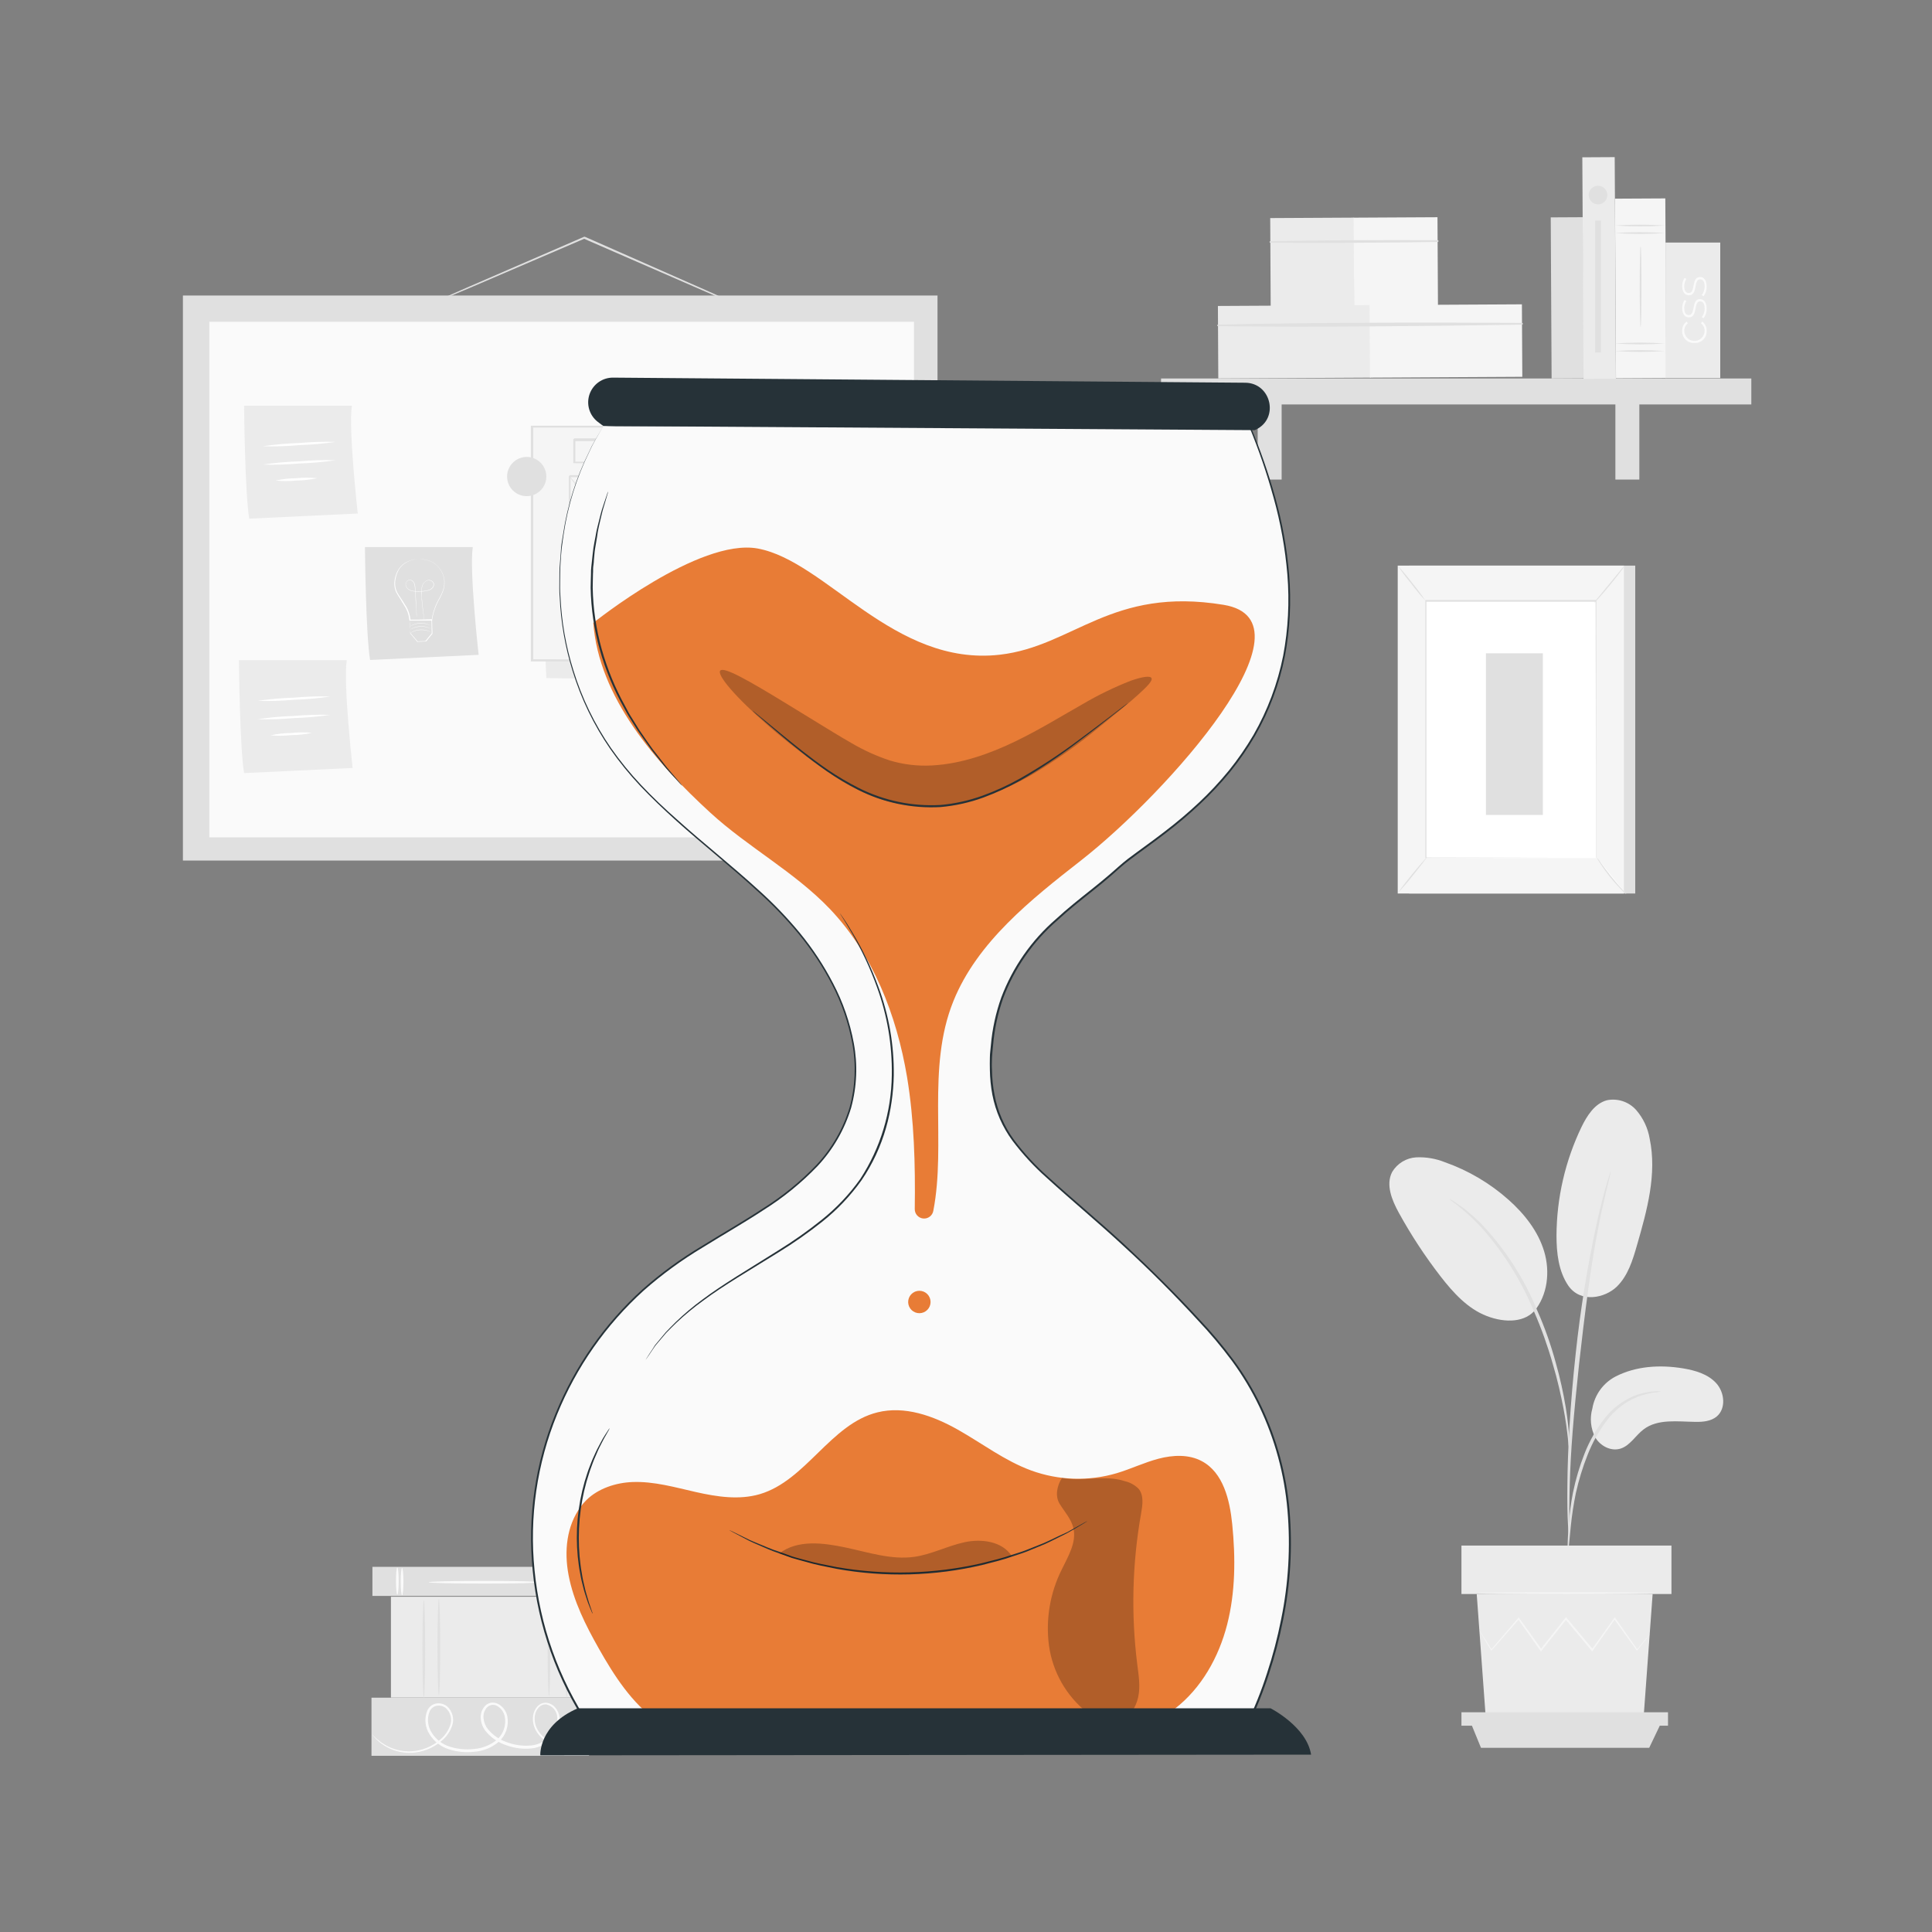 <svg width="240" height="240" viewBox="0 0 240 240" fill="none" xmlns="http://www.w3.org/2000/svg">
<rect x="0" y="0" width="240" height="240" fill="#808080" stroke="none"/>
<path d="M46.263 194.64V198.25H73.286V194.64H46.263Z" fill="#E0E0E0"/>
<path d="M49.949 194.784C50.04 194.784 50.117 195.543 50.117 196.479C50.117 197.415 50.04 198.168 49.949 198.168C49.858 198.168 49.776 197.41 49.776 196.479C49.776 195.547 49.853 194.784 49.949 194.784Z" fill="#FAFAFA"/>
<path d="M49.358 194.712C49.454 194.712 49.526 195.47 49.526 196.402C49.526 197.333 49.454 198.096 49.358 198.096C49.262 198.096 49.19 197.338 49.19 196.402C49.19 195.466 49.262 194.712 49.358 194.712Z" fill="#FAFAFA"/>
<path d="M71.198 194.784C71.294 194.784 71.371 195.543 71.371 196.479C71.371 197.415 71.294 198.168 71.198 198.168C71.102 198.168 71.03 197.41 71.03 196.479C71.03 195.547 71.107 194.784 71.198 194.784Z" fill="#FAFAFA"/>
<path d="M70.613 194.712C70.704 194.712 70.781 195.47 70.781 196.402C70.781 197.333 70.704 198.096 70.613 198.096C70.522 198.096 70.44 197.338 70.44 196.402C70.44 195.466 70.517 194.712 70.613 194.712Z" fill="#FAFAFA"/>
<path d="M67.08 196.55C67.08 196.646 63.984 196.718 60.168 196.718C56.352 196.718 53.256 196.646 53.256 196.55C53.256 196.454 56.352 196.382 60.168 196.382C63.984 196.382 67.08 196.454 67.08 196.55Z" fill="#FAFAFA"/>
<path d="M46.147 210.893V218.112H73.171V210.893H46.147Z" fill="#E0E0E0"/>
<path d="M73.517 216.082C73.517 216.082 73.474 216.115 73.373 216.163C73.272 216.211 73.123 216.283 72.921 216.37C72.334 216.619 71.718 216.794 71.088 216.893C70.078 217.076 69.036 216.928 68.117 216.471C67.548 216.168 67.064 215.729 66.706 215.194C66.295 214.584 66.124 213.844 66.225 213.115C66.284 212.72 66.451 212.348 66.706 212.04C66.842 211.872 67.016 211.737 67.213 211.647C67.411 211.557 67.626 211.514 67.843 211.522C68.066 211.54 68.283 211.604 68.481 211.71C68.678 211.815 68.851 211.96 68.99 212.136C69.286 212.485 69.468 212.915 69.513 213.37C69.55 213.838 69.486 214.309 69.326 214.75C69.165 215.191 68.912 215.593 68.582 215.928C67.898 216.651 66.976 217.103 65.986 217.2C64.965 217.298 63.936 217.17 62.971 216.826C61.94 216.503 61.024 215.888 60.336 215.055C59.981 214.607 59.767 214.064 59.721 213.495C59.693 213.198 59.73 212.9 59.829 212.619C59.928 212.339 60.089 212.084 60.297 211.872C60.526 211.652 60.826 211.521 61.142 211.503C61.455 211.494 61.763 211.581 62.026 211.752C62.532 212.084 62.889 212.601 63.019 213.192C63.132 213.769 63.093 214.366 62.907 214.924C62.72 215.482 62.391 215.982 61.953 216.375C61.096 217.099 60.03 217.532 58.91 217.613C57.849 217.735 56.774 217.629 55.757 217.301C54.758 216.987 53.907 216.324 53.357 215.434C53.083 215.011 52.914 214.53 52.862 214.029C52.81 213.529 52.878 213.023 53.059 212.554C53.149 212.318 53.297 212.11 53.489 211.947C53.681 211.784 53.911 211.672 54.158 211.623C54.396 211.58 54.639 211.587 54.874 211.643C55.109 211.699 55.329 211.803 55.522 211.949C55.858 212.245 56.099 212.634 56.214 213.068C56.329 213.501 56.311 213.959 56.165 214.383C55.902 215.139 55.429 215.805 54.801 216.303C53.762 217.183 52.457 217.69 51.096 217.743C50.267 217.772 49.442 217.627 48.673 217.317C47.904 217.007 47.208 216.539 46.632 215.943C46.517 215.824 46.407 215.699 46.306 215.568C46.269 215.525 46.237 215.478 46.209 215.429C46.78 216.059 47.462 216.578 48.221 216.96C49.115 217.399 50.106 217.604 51.101 217.555C52.414 217.481 53.666 216.975 54.662 216.115C55.247 215.642 55.686 215.013 55.929 214.301C56.057 213.93 56.071 213.53 55.971 213.15C55.871 212.771 55.661 212.43 55.368 212.17C55.207 212.05 55.023 211.964 54.827 211.918C54.631 211.871 54.428 211.866 54.23 211.901C54.03 211.942 53.843 212.035 53.688 212.169C53.534 212.304 53.416 212.476 53.347 212.669C53.189 213.093 53.133 213.548 53.184 213.997C53.235 214.447 53.391 214.878 53.64 215.256C54.155 216.079 54.949 216.689 55.877 216.975C56.85 217.283 57.877 217.381 58.891 217.263C59.939 217.184 60.936 216.78 61.742 216.106C62.138 215.75 62.434 215.297 62.602 214.792C62.77 214.288 62.805 213.748 62.702 213.226C62.594 212.718 62.293 212.272 61.862 211.983C61.668 211.839 61.43 211.768 61.188 211.782C60.947 211.796 60.718 211.894 60.542 212.059C60.368 212.236 60.234 212.449 60.151 212.683C60.068 212.917 60.038 213.166 60.062 213.413C60.103 213.917 60.291 214.398 60.605 214.795C61.252 215.576 62.11 216.155 63.077 216.461C63.998 216.793 64.981 216.919 65.957 216.831C66.87 216.742 67.721 216.33 68.357 215.669C68.66 215.366 68.894 215.001 69.044 214.599C69.194 214.198 69.256 213.769 69.225 213.341C69.209 212.952 69.062 212.581 68.807 212.287C68.553 211.993 68.206 211.795 67.824 211.723C67.646 211.718 67.469 211.753 67.307 211.826C67.145 211.899 67.001 212.009 66.888 212.146C66.654 212.419 66.499 212.751 66.442 213.106C66.343 213.778 66.499 214.462 66.878 215.026C67.211 215.538 67.664 215.962 68.198 216.259C69.085 216.714 70.094 216.874 71.078 216.715C71.701 216.63 72.313 216.477 72.902 216.259C73.305 216.159 73.512 216.067 73.517 216.082Z" fill="#FAFAFA"/>
<path d="M48.562 198.35V210.878H73.171V198.35H48.562Z" fill="#EBEBEB"/>
<path d="M52.651 198.782C52.742 198.782 52.819 201.494 52.819 204.845C52.819 208.195 52.742 210.907 52.651 210.907C52.56 210.907 52.478 208.195 52.478 204.845C52.478 201.494 52.555 198.782 52.651 198.782Z" fill="#E0E0E0"/>
<path d="M54.518 198.624C54.609 198.624 54.686 201.307 54.686 204.61C54.686 207.912 54.609 210.595 54.518 210.595C54.427 210.595 54.346 207.917 54.346 204.61C54.346 201.302 54.422 198.624 54.518 198.624Z" fill="#E0E0E0"/>
<path d="M70.392 198.24C70.483 198.24 70.56 201.063 70.56 204.547C70.56 208.032 70.483 210.85 70.392 210.85C70.301 210.85 70.219 208.027 70.219 204.547C70.219 201.067 70.296 198.24 70.392 198.24Z" fill="#E0E0E0"/>
<path d="M68.198 198.394C68.29 198.394 68.366 201.139 68.366 204.533C68.366 207.926 68.29 210.672 68.198 210.672C68.107 210.672 68.026 207.926 68.026 204.533C68.026 201.139 68.102 198.394 68.198 198.394Z" fill="#E0E0E0"/>
<path d="M200.673 171.005C203.227 169.685 206.227 169.517 209.064 169.982C210.585 170.237 212.169 170.688 213.206 171.835C214.243 172.982 214.435 174.989 213.249 175.968C212.539 176.554 211.555 176.645 210.633 176.63C208.416 176.606 205.958 176.218 204.187 177.552C203.174 178.31 202.502 179.578 201.307 179.952C200.112 180.326 198.792 179.621 198.168 178.555C197.591 177.444 197.464 176.153 197.813 174.95C197.954 174.117 198.286 173.328 198.782 172.643C199.278 171.959 199.925 171.398 200.673 171.005Z" fill="#EBEBEB"/>
<path d="M194.827 159.72C196.387 161.947 199.421 161.208 200.827 159.849C202.234 158.491 202.829 156.518 203.366 154.637C204.605 150.345 205.848 145.838 204.931 141.465C204.711 140.139 204.128 138.9 203.246 137.885C202.8 137.384 202.231 137.009 201.595 136.797C200.96 136.585 200.279 136.543 199.622 136.675C198.096 137.083 197.146 138.595 196.459 140.001C194.437 144.208 193.376 148.812 193.354 153.48C193.354 155.649 193.603 157.925 194.827 159.72Z" fill="#EBEBEB"/>
<path d="M190.56 162.917C192.254 160.906 192.576 157.973 191.822 155.458C191.069 152.942 189.365 150.792 187.402 149.045C185.092 146.988 182.403 145.402 179.486 144.374C178.358 143.92 177.145 143.714 175.93 143.77C175.322 143.805 174.732 143.988 174.212 144.304C173.692 144.619 173.256 145.057 172.944 145.579C172.109 147.168 172.91 149.093 173.774 150.667C175.297 153.435 177.034 156.08 178.968 158.578C180.528 160.589 182.328 162.571 184.685 163.478C187.042 164.386 189.528 164.275 190.786 162.629" fill="#EBEBEB"/>
<path d="M194.722 193.33C194.804 192.998 194.852 192.659 194.866 192.317C194.938 191.583 195.024 190.656 195.134 189.557C195.272 188.195 195.479 186.842 195.754 185.501C196.115 183.864 196.608 182.259 197.227 180.701C197.835 179.154 198.658 177.699 199.67 176.381C200.496 175.306 201.55 174.429 202.757 173.813C203.577 173.41 204.455 173.136 205.358 173.002C205.699 172.991 206.037 172.943 206.366 172.858C206.025 172.82 205.681 172.82 205.339 172.858C204.4 172.929 203.482 173.168 202.627 173.563C201.358 174.164 200.244 175.049 199.373 176.151C198.314 177.489 197.46 178.977 196.838 180.567C196.218 182.143 195.737 183.769 195.398 185.429C195.137 186.785 194.956 188.155 194.856 189.533C194.77 190.704 194.736 191.655 194.722 192.312C194.686 192.65 194.686 192.991 194.722 193.33Z" fill="#E0E0E0"/>
<path d="M194.914 191.203C194.942 191.045 194.952 190.884 194.942 190.723C194.942 190.373 194.942 189.927 194.942 189.379C194.942 188.218 194.942 186.528 195 184.445C195.106 180.279 195.48 175.805 196.157 169.469C196.814 163.527 197.693 156.605 198.624 152.107C198.821 151.085 199.022 150.163 199.214 149.357C199.406 148.551 199.546 147.855 199.694 147.293C199.843 146.731 199.925 146.333 200.006 145.987C200.05 145.83 200.079 145.67 200.093 145.507C200.02 145.647 199.965 145.795 199.93 145.949C199.824 146.285 199.694 146.712 199.536 147.235C199.378 147.759 199.186 148.483 198.984 149.29C198.782 150.096 198.552 151.013 198.336 152.035C197.183 157.355 196.316 162.732 195.739 168.144C195.048 174.48 194.736 180.25 194.707 184.426C194.683 186.514 194.707 188.203 194.779 189.37C194.813 189.917 194.842 190.363 194.861 190.714C194.858 190.878 194.876 191.043 194.914 191.203Z" fill="#E0E0E0"/>
<path d="M194.942 180.077C194.979 179.61 194.979 179.142 194.942 178.675C194.889 177.773 194.765 176.467 194.51 174.874C194.204 173.006 193.792 171.156 193.277 169.335C192.671 167.093 191.896 164.901 190.958 162.778C189.352 158.863 187.048 155.274 184.157 152.184C183.653 151.656 183.117 151.16 182.553 150.696C182.309 150.49 182.073 150.283 181.872 150.12L181.253 149.693C180.879 149.408 180.483 149.154 180.067 148.935C180 149.026 181.742 150.048 183.941 152.391C186.737 155.507 188.98 159.079 190.574 162.951C191.491 165.06 192.266 167.228 192.893 169.44C193.502 171.475 193.905 173.347 194.213 174.922C194.52 176.496 194.669 177.802 194.769 178.69C194.79 179.156 194.847 179.62 194.942 180.077Z" fill="#E0E0E0"/>
<path d="M183.442 198.015L184.56 213.288H204.178L205.296 198.015H183.442Z" fill="#EBEBEB"/>
<path d="M207.634 191.995H181.546V198.014H207.634V191.995Z" fill="#EBEBEB"/>
<path d="M181.546 212.703V214.373H182.774H207.206V212.703H181.546Z" fill="#E0E0E0"/>
<path d="M183.974 217.123L182.774 214.19H206.27L204.869 217.123H183.974Z" fill="#E0E0E0"/>
<path d="M204.931 203.006C204.907 203.057 204.876 203.103 204.84 203.146C204.758 203.251 204.662 203.376 204.547 203.534L203.4 204.998L203.352 205.066L203.304 204.994C202.584 204 201.624 202.675 200.496 201.11H200.64L197.875 205.027L197.789 205.147L197.693 205.032L194.429 201.12H194.616L194.438 201.346L191.52 205.032L191.419 205.157L191.333 205.027C190.334 203.621 189.413 202.301 188.563 201.115H188.726L185.318 204.998L185.261 205.066L185.213 204.989L184.147 203.198C184.032 203.002 183.946 202.843 183.874 202.718C183.838 202.666 183.809 202.61 183.787 202.55C183.831 202.595 183.87 202.645 183.902 202.699L184.205 203.179L185.323 204.941H185.218L188.578 201.01L188.659 200.914L188.736 201.019L191.529 204.917H191.338L194.266 201.235L194.443 201.005L194.539 200.89L194.635 201.005L197.904 204.912H197.722L200.515 201.014L200.597 200.899L200.674 201.014L203.424 204.941H203.323C203.827 204.336 204.221 203.861 204.514 203.501L204.83 203.131C204.888 203.04 204.926 203.002 204.931 203.006Z" fill="#F5F5F5"/>
<path d="M205.57 197.913C205.57 197.981 200.65 198.033 194.587 198.033C188.525 198.033 183.605 197.981 183.605 197.913C183.605 197.846 188.52 197.793 194.587 197.793C200.654 197.793 205.57 197.846 205.57 197.913Z" fill="#F5F5F5"/>
<path d="M93.701 38.803C93.701 38.803 93.657 38.803 93.585 38.77L93.269 38.645L92.059 38.141L87.619 36.221L73.027 29.866L72.518 29.64H72.624L58.325 35.779L54.005 37.594L52.824 38.074C52.689 38.136 52.55 38.185 52.406 38.222C52.534 38.147 52.667 38.081 52.805 38.026L53.966 37.498L58.286 35.602L72.552 29.415H72.605H72.657L73.166 29.635L87.73 36.067L92.131 38.04L93.321 38.592L93.629 38.741C93.655 38.759 93.679 38.78 93.701 38.803Z" fill="#E0E0E0"/>
<path d="M116.462 36.71H22.723V106.901H116.462V36.71Z" fill="#E0E0E0"/>
<path d="M113.539 39.974H26.002V104.016H113.539V39.974Z" fill="#FAFAFA"/>
<path d="M45.336 67.954C45.336 67.954 45.427 78.701 45.974 81.984L59.458 81.346C59.458 81.346 58.277 70.786 58.733 67.954H45.336Z" fill="#E0E0E0"/>
<path d="M51.979 69.471H52.176C52.364 69.464 52.552 69.473 52.737 69.499C53.033 69.543 53.321 69.629 53.592 69.754C53.951 69.932 54.268 70.183 54.523 70.493C54.836 70.869 55.058 71.313 55.171 71.789C55.277 72.347 55.228 72.922 55.032 73.454C54.931 73.744 54.805 74.024 54.653 74.29C54.492 74.561 54.347 74.841 54.221 75.13C53.952 75.742 53.768 76.388 53.673 77.05V77.093H53.63H52.301H50.904H50.851V77.045C50.791 76.386 50.569 75.753 50.203 75.202C50.04 74.923 49.862 74.669 49.723 74.405C49.549 74.156 49.389 73.898 49.243 73.632C48.997 73.122 48.923 72.546 49.032 71.99C49.11 71.511 49.289 71.053 49.555 70.647C49.783 70.32 50.081 70.049 50.429 69.855C50.858 69.627 51.328 69.488 51.811 69.447H52.003C52.003 69.447 52.003 69.447 51.955 69.447H51.811C51.628 69.468 51.447 69.503 51.269 69.552C50.985 69.626 50.712 69.738 50.458 69.883C50.118 70.075 49.827 70.343 49.608 70.666C49.36 71.069 49.197 71.518 49.128 71.986C49.023 72.524 49.097 73.082 49.339 73.575C49.486 73.837 49.646 74.092 49.819 74.338C49.987 74.592 50.165 74.856 50.328 75.135C50.707 75.698 50.936 76.349 50.995 77.026L50.942 76.973H52.339H53.673L53.621 77.021C53.717 76.351 53.904 75.697 54.178 75.077C54.309 74.786 54.457 74.502 54.619 74.227C54.768 73.967 54.894 73.694 54.993 73.411C55.188 72.895 55.239 72.337 55.142 71.794C55.033 71.329 54.821 70.894 54.523 70.522C54.276 70.216 53.966 69.966 53.616 69.787C53.35 69.659 53.067 69.57 52.776 69.523C52.593 69.495 52.409 69.479 52.224 69.475H52.075C51.998 69.475 51.979 69.475 51.979 69.471Z" fill="white"/>
<path d="M52.67 76.963C52.669 76.949 52.669 76.934 52.67 76.92V76.795C52.67 76.685 52.627 76.522 52.598 76.315C52.536 75.893 52.445 75.288 52.387 74.534C52.387 74.347 52.358 74.15 52.353 73.944C52.341 73.728 52.341 73.512 52.353 73.296C52.359 73.064 52.409 72.836 52.502 72.624C52.606 72.395 52.791 72.212 53.021 72.111C53.143 72.059 53.278 72.045 53.409 72.07C53.539 72.094 53.66 72.157 53.755 72.25C53.806 72.297 53.846 72.354 53.872 72.418C53.899 72.481 53.911 72.55 53.909 72.619C53.906 72.758 53.859 72.893 53.774 73.003C53.688 73.115 53.576 73.206 53.448 73.267C53.321 73.327 53.187 73.371 53.05 73.397C52.487 73.512 51.91 73.531 51.341 73.454C51.2 73.435 51.063 73.397 50.933 73.339C50.806 73.282 50.692 73.201 50.597 73.099C50.499 72.998 50.431 72.872 50.4 72.734C50.37 72.6 50.387 72.459 50.448 72.336C50.503 72.212 50.605 72.114 50.731 72.062C50.791 72.037 50.855 72.023 50.921 72.023C50.986 72.023 51.05 72.037 51.11 72.062C51.226 72.115 51.326 72.198 51.398 72.302C51.466 72.405 51.515 72.519 51.542 72.638C51.583 72.867 51.605 73.098 51.609 73.33L51.677 74.563C51.71 75.317 51.744 75.927 51.763 76.354C51.763 76.56 51.763 76.723 51.763 76.834V77.002C51.764 76.987 51.764 76.973 51.763 76.959C51.763 76.93 51.763 76.886 51.763 76.834C51.763 76.781 51.763 76.555 51.734 76.354C51.734 75.927 51.672 75.317 51.629 74.563C51.629 74.189 51.586 73.776 51.562 73.33C51.558 73.101 51.534 72.873 51.489 72.648C51.466 72.533 51.42 72.424 51.355 72.326C51.284 72.229 51.19 72.15 51.081 72.096C51.026 72.072 50.967 72.06 50.906 72.06C50.846 72.06 50.786 72.072 50.731 72.096C50.614 72.145 50.52 72.236 50.467 72.35C50.412 72.467 50.397 72.599 50.424 72.725C50.456 72.853 50.521 72.97 50.611 73.066C50.806 73.258 51.059 73.379 51.331 73.411C51.613 73.448 51.897 73.461 52.181 73.45C52.465 73.442 52.747 73.41 53.026 73.354C53.16 73.328 53.291 73.284 53.414 73.224C53.536 73.166 53.643 73.08 53.726 72.975C53.806 72.871 53.851 72.745 53.856 72.615C53.856 72.551 53.843 72.488 53.818 72.43C53.793 72.371 53.757 72.318 53.712 72.274C53.621 72.188 53.508 72.129 53.386 72.105C53.263 72.082 53.137 72.093 53.021 72.139C52.807 72.236 52.637 72.406 52.541 72.619C52.449 72.829 52.399 73.053 52.392 73.282C52.392 73.502 52.392 73.714 52.392 73.92C52.392 74.126 52.392 74.323 52.425 74.515C52.483 75.269 52.569 75.874 52.622 76.291C52.651 76.502 52.675 76.661 52.69 76.771V76.896C52.686 76.919 52.679 76.942 52.67 76.963Z" fill="white"/>
<path d="M50.88 77.035C50.902 77.183 50.915 77.332 50.918 77.482C50.918 77.802 50.938 78.191 50.976 78.648V78.619L51.888 79.68H51.84L52.891 79.623H52.848L53.366 78.989L53.63 78.667V78.71C53.63 78.091 53.602 77.51 53.592 76.983L53.65 77.035H51.686H50.88C50.942 77.026 51.005 77.026 51.067 77.035L51.619 77.007L53.616 76.93H53.673V76.987C53.673 77.52 53.707 78.101 53.726 78.715V78.72C53.64 78.826 53.553 78.936 53.462 79.042L52.939 79.68H52.91L51.859 79.733H51.84L50.947 78.672C50.947 78.192 50.947 77.808 50.947 77.472C50.916 77.328 50.894 77.182 50.88 77.035Z" fill="white"/>
<path d="M53.606 78.552C53.606 78.552 53.568 78.552 53.505 78.509C53.416 78.469 53.325 78.434 53.232 78.403C52.924 78.296 52.598 78.247 52.272 78.259C51.942 78.266 51.617 78.335 51.312 78.461L51.048 78.586L50.952 78.634C50.977 78.608 51.006 78.587 51.038 78.571C51.123 78.519 51.212 78.473 51.302 78.432C51.605 78.298 51.931 78.224 52.262 78.216C52.59 78.204 52.916 78.258 53.222 78.374C53.315 78.407 53.405 78.448 53.491 78.494L53.606 78.552Z" fill="white"/>
<path d="M53.602 78.134L53.505 78.091L53.232 77.981C52.923 77.876 52.598 77.827 52.272 77.837C51.943 77.849 51.618 77.917 51.312 78.038C51.197 78.086 51.11 78.13 51.048 78.163L50.952 78.211L51.038 78.149C51.123 78.097 51.211 78.052 51.302 78.014C51.605 77.878 51.931 77.803 52.262 77.794C52.589 77.786 52.915 77.84 53.222 77.952C53.337 78 53.429 78.043 53.491 78.077C53.553 78.11 53.606 78.13 53.602 78.134Z" fill="white"/>
<path d="M53.578 77.731L53.482 77.693C53.414 77.664 53.323 77.621 53.208 77.583C52.899 77.478 52.574 77.429 52.248 77.439C51.918 77.445 51.593 77.513 51.288 77.64C51.173 77.688 51.086 77.731 51.024 77.765L50.928 77.813L51.014 77.751C51.099 77.698 51.187 77.651 51.278 77.611C51.582 77.479 51.908 77.406 52.238 77.395C52.565 77.388 52.891 77.442 53.198 77.554C53.291 77.589 53.381 77.631 53.467 77.679C53.507 77.689 53.545 77.707 53.578 77.731Z" fill="white"/>
<path d="M30.322 50.4C30.322 50.4 30.413 61.152 30.96 64.43L44.443 63.792C44.443 63.792 43.258 53.232 43.714 50.4H30.322Z" fill="#EBEBEB"/>
<path d="M41.683 54.893C40.187 55.114 38.678 55.249 37.166 55.296C35.659 55.435 34.144 55.481 32.63 55.435C34.127 55.217 35.635 55.082 37.147 55.032C38.655 54.899 40.17 54.852 41.683 54.893Z" fill="white"/>
<path d="M41.683 57.168C40.187 57.393 38.679 57.53 37.166 57.576C35.66 57.709 34.147 57.756 32.635 57.715C34.132 57.493 35.64 57.359 37.152 57.312C38.658 57.176 40.171 57.128 41.683 57.168Z" fill="white"/>
<path d="M39.394 59.405C38.548 59.587 37.686 59.684 36.821 59.693C35.962 59.78 35.097 59.78 34.238 59.693C35.082 59.511 35.943 59.414 36.806 59.405C37.666 59.318 38.533 59.318 39.394 59.405Z" fill="white"/>
<path d="M29.683 82.008C29.683 82.008 29.774 92.755 30.322 96.038L43.805 95.4C43.805 95.4 42.619 84.84 43.075 82.008H29.683Z" fill="#EBEBEB"/>
<path d="M41.045 86.52C39.549 86.745 38.04 86.881 36.528 86.928C35.022 87.061 33.509 87.108 31.997 87.067C33.492 86.845 34.998 86.711 36.509 86.664C38.017 86.528 39.531 86.48 41.045 86.52Z" fill="white"/>
<path d="M41.045 88.8C39.548 89.022 38.04 89.157 36.528 89.203C35.022 89.337 33.509 89.383 31.997 89.342C33.493 89.121 35.002 88.986 36.514 88.939C38.02 88.806 39.533 88.76 41.045 88.8Z" fill="white"/>
<path d="M38.755 91.037C37.911 91.219 37.05 91.314 36.187 91.32C35.328 91.415 34.461 91.423 33.6 91.344C34.444 91.162 35.304 91.065 36.168 91.056C37.027 90.961 37.894 90.954 38.755 91.037Z" fill="white"/>
<path d="M66.533 53.227L67.867 84.235L106.574 84.701L104.837 53.635L66.533 53.227Z" fill="#EBEBEB"/>
<path d="M104.534 53.006H66.082V82.041H104.534V53.006Z" fill="#F5F5F5"/>
<path d="M104.534 82.042C104.534 82.042 104.534 81.855 104.534 81.499C104.534 81.144 104.534 80.626 104.534 79.954C104.534 78.591 104.534 76.594 104.506 74.079C104.506 69.014 104.472 61.771 104.448 53.007L104.558 53.112H66.11L66.245 52.983C66.245 63.422 66.245 73.311 66.245 82.018L66.125 81.898L93.859 81.955L101.75 81.989H103.848H104.39H104.578H103.872L101.76 82.08L93.902 82.114L66.062 82.171H65.942V82.056C65.942 73.349 65.942 63.461 65.942 53.021V52.886H66.077H104.525H104.64V52.997C104.64 61.786 104.597 69.058 104.582 74.117C104.582 76.637 104.582 78.61 104.554 79.968C104.554 80.63 104.554 81.139 104.554 81.495C104.544 81.869 104.534 82.042 104.534 82.042Z" fill="#E0E0E0"/>
<path d="M86.309 59.155H70.723V78.773H86.309V59.155Z" fill="#F5F5F5"/>
<path d="M86.309 78.773C86.304 78.739 86.304 78.705 86.309 78.672V78.394C86.309 78.134 86.309 77.779 86.309 77.323C86.309 76.363 86.309 75.014 86.28 73.296C86.28 69.845 86.242 64.958 86.218 59.155L86.338 59.275H70.752C70.719 59.275 71.002 59.026 70.882 59.146V64.478C70.882 66.221 70.882 67.92 70.882 69.566C70.882 72.864 70.882 75.95 70.882 78.754L70.776 78.643L82.061 78.701L85.224 78.73H86.064H86.362C86.271 78.736 86.179 78.736 86.088 78.73H85.272L82.128 78.758L70.776 78.816H70.666V78.706C70.666 75.902 70.666 72.816 70.666 69.518C70.666 67.872 70.666 66.158 70.666 64.43V59.165C70.546 59.28 70.824 58.997 70.8 59.03H86.386H86.506V59.15C86.482 64.982 86.458 69.898 86.443 73.368L86.415 77.366C86.415 77.814 86.415 78.165 86.415 78.418C86.415 78.523 86.415 78.61 86.415 78.682C86.383 78.716 86.347 78.747 86.309 78.773Z" fill="#E0E0E0"/>
<path d="M101.189 54.667H71.318V57.494H101.189V54.667Z" fill="#F5F5F5"/>
<path d="M101.189 57.494C101.189 57.494 101.189 57.422 101.189 57.302C101.189 57.182 101.189 56.981 101.189 56.75C101.189 56.27 101.189 55.565 101.155 54.667L101.208 54.72C96.173 54.768 84.691 54.802 71.337 54.802C71.601 54.533 71.409 54.725 71.472 54.667V57.485L71.342 57.35L92.515 57.408L98.87 57.446H100.598H101.054C101.107 57.442 101.16 57.442 101.213 57.446H101.073H100.637H98.937L92.611 57.49L71.342 57.542H71.213V57.413C71.213 56.962 71.213 56.496 71.213 56.026V54.586L71.347 54.451C84.701 54.451 96.182 54.485 101.217 54.533H101.275V54.586C101.275 55.493 101.275 56.203 101.246 56.702C101.246 56.928 101.246 57.101 101.246 57.235C101.242 57.324 101.223 57.412 101.189 57.494Z" fill="#E0E0E0"/>
<path d="M101.189 59.155H88.214V70.978H101.189V59.155Z" fill="#F5F5F5"/>
<path d="M101.189 70.978C101.189 70.978 101.189 70.896 101.189 70.752V70.109C101.189 69.533 101.189 68.722 101.16 67.709C101.16 65.626 101.126 62.693 101.102 59.165L101.213 59.28H88.253L88.382 59.15V62.323C88.382 63.36 88.382 64.378 88.382 65.371C88.382 67.354 88.382 69.211 88.382 70.968L88.262 70.853L97.622 70.91L100.277 70.944H100.987C101.07 70.937 101.154 70.937 101.237 70.944C101.162 70.951 101.086 70.951 101.011 70.944H100.325L97.699 70.973L88.262 71.03H88.147V70.91C88.147 69.178 88.147 67.296 88.147 65.314C88.147 64.32 88.147 63.302 88.147 62.266V59.093C88.027 59.208 88.305 58.93 88.281 58.958H101.242H101.357V59.069C101.333 62.626 101.314 65.587 101.299 67.709C101.299 68.717 101.275 69.518 101.27 70.109C101.27 70.362 101.27 70.568 101.27 70.728C101.255 70.814 101.227 70.898 101.189 70.978Z" fill="#E0E0E0"/>
<path d="M101.189 72.831H88.214V78.773H101.189V72.831Z" fill="#F5F5F5"/>
<path d="M101.189 78.773C101.189 78.773 101.189 78.619 101.189 78.341L101.165 77.15C101.165 76.099 101.136 74.635 101.112 72.83L101.208 72.926L88.248 72.965C88.128 73.085 88.406 72.802 88.378 72.835V75.893C88.378 76.886 88.378 77.851 88.378 78.773L88.248 78.648L97.526 78.706L100.234 78.744H100.963H101.222C101.146 78.751 101.069 78.751 100.992 78.744H100.286L97.613 78.782L88.248 78.84H88.123V78.715C88.123 77.794 88.123 76.829 88.123 75.835V72.778C88.094 72.778 88.373 72.523 88.258 72.643L101.218 72.677H101.28V72.773C101.28 74.602 101.242 76.09 101.232 77.15C101.232 77.63 101.232 78.029 101.232 78.322C101.232 78.473 101.218 78.624 101.189 78.773Z" fill="#E0E0E0"/>
<path d="M85.92 59.189C81.091 65.856 75.542 72.106 70.718 78.773Z" fill="white"/>
<path d="M70.723 78.773C70.723 78.773 70.757 78.691 70.848 78.552L71.256 77.957C71.611 77.439 72.144 76.704 72.816 75.807C74.155 74.002 76.07 71.563 78.221 68.899C80.371 66.235 82.305 63.816 83.678 62.045L85.305 59.947L85.752 59.376C85.858 59.251 85.915 59.184 85.925 59.189C85.89 59.267 85.847 59.341 85.795 59.41L85.387 60.005C85.032 60.523 84.499 61.258 83.827 62.16C82.488 63.96 80.573 66.399 78.422 69.063C76.272 71.727 74.342 74.146 72.965 75.917L71.338 78.019L70.891 78.586C70.843 78.654 70.786 78.717 70.723 78.773Z" fill="#E0E0E0"/>
<path d="M86.309 78.773C86.251 78.816 82.713 74.453 78.413 69.048C74.112 63.643 70.665 59.203 70.733 59.155C70.8 59.107 74.323 63.475 78.629 68.885C82.934 74.294 86.366 78.72 86.309 78.773Z" fill="#E0E0E0"/>
<path d="M67.867 59.198C67.867 59.681 67.724 60.152 67.456 60.553C67.188 60.954 66.807 61.267 66.362 61.451C65.916 61.636 65.426 61.684 64.953 61.59C64.48 61.496 64.045 61.264 63.704 60.923C63.363 60.582 63.131 60.147 63.037 59.674C62.943 59.201 62.991 58.711 63.176 58.265C63.36 57.82 63.673 57.439 64.074 57.171C64.475 56.903 64.946 56.76 65.429 56.76C66.075 56.761 66.694 57.019 67.151 57.476C67.609 57.933 67.866 58.552 67.867 59.198Z" fill="#E0E0E0"/>
<path d="M107.75 53.28C107.75 53.762 107.607 54.234 107.339 54.635C107.071 55.036 106.691 55.348 106.245 55.533C105.8 55.717 105.309 55.766 104.836 55.672C104.363 55.577 103.929 55.345 103.588 55.004C103.247 54.663 103.014 54.229 102.92 53.756C102.826 53.283 102.875 52.792 103.059 52.347C103.244 51.901 103.556 51.52 103.957 51.252C104.358 50.985 104.83 50.842 105.312 50.842C105.958 50.843 106.578 51.1 107.035 51.557C107.492 52.014 107.749 52.634 107.75 53.28Z" fill="#E0E0E0"/>
<path d="M203.136 70.263H175.037V110.995H203.136V70.263Z" fill="#E0E0E0"/>
<path d="M201.73 70.263H173.63V110.995H201.73V70.263Z" fill="#F5F5F5"/>
<path d="M198.24 74.674H177.12V106.584H198.24V74.674Z" fill="white"/>
<path d="M198.24 106.584C198.24 106.584 198.24 106.526 198.24 106.426C198.24 106.325 198.24 106.171 198.24 105.974C198.24 105.571 198.24 104.986 198.24 104.222C198.24 102.696 198.24 100.464 198.24 97.651C198.24 92.026 198.24 84.058 198.206 74.674L198.278 74.746H177.12L177.197 74.669C177.197 86.707 177.197 97.805 177.197 106.579L177.134 106.517L192.494 106.55H196.742H197.856H198.245H197.87H196.766H192.533L177.125 106.579H177.062V106.522C177.062 97.747 177.062 86.65 177.062 74.611V74.534H177.12H198.24H198.307V74.602C198.307 84.005 198.283 91.987 198.273 97.642C198.273 100.45 198.273 102.672 198.273 104.198C198.273 104.952 198.273 105.533 198.273 105.931C198.273 106.128 198.273 106.272 198.273 106.378L198.24 106.584Z" fill="#E0E0E0"/>
<path d="M201.806 70.263C201.671 70.521 201.51 70.765 201.326 70.992C201 71.429 200.534 72.019 200.006 72.662C199.478 73.306 198.984 73.872 198.619 74.28C198.433 74.508 198.226 74.719 198 74.909C198.16 74.661 198.34 74.427 198.538 74.208L199.891 72.566L201.24 70.925C201.412 70.691 201.602 70.469 201.806 70.263Z" fill="#E0E0E0"/>
<path d="M198.345 106.479C199.394 108.149 200.629 109.695 202.027 111.087Z" fill="white"/>
<path d="M202.027 111.087C201.793 110.915 201.579 110.719 201.389 110.501C200.898 110.004 200.433 109.481 199.997 108.936C199.56 108.391 199.152 107.824 198.773 107.237C198.604 107 198.46 106.746 198.345 106.479C198.534 106.698 198.707 106.931 198.864 107.175C199.171 107.611 199.608 108.202 200.117 108.84C200.625 109.479 201.11 110.031 201.465 110.429C201.669 110.633 201.857 110.853 202.027 111.087Z" fill="#E0E0E0"/>
<path d="M173.625 110.962L177.307 106.421Z" fill="white"/>
<path d="M177.307 106.421C177.336 106.421 176.539 107.486 175.526 108.739C174.926 109.513 174.285 110.255 173.606 110.962C174.753 109.385 175.982 107.869 177.288 106.421H177.307Z" fill="#E0E0E0"/>
<path d="M173.63 70.263C174.261 70.944 174.857 71.657 175.416 72.398C176.012 73.111 176.568 73.856 177.082 74.63C176.449 73.946 175.853 73.228 175.296 72.48C174.699 71.773 174.142 71.033 173.63 70.263Z" fill="#E0E0E0"/>
<path d="M191.659 81.154H184.589V101.232H191.659V81.154Z" fill="#E0E0E0"/>
<path d="M196.66 26.982L192.638 27.003L192.746 47.019L196.768 46.997L196.66 26.982Z" fill="#E0E0E0"/>
<path d="M168.206 27.035L157.791 27.091L157.85 38.141L168.266 38.084L168.206 27.035Z" fill="#EBEBEB"/>
<path d="M178.569 26.984L168.153 27.04L168.213 38.09L178.629 38.033L178.569 26.984Z" fill="#F5F5F5"/>
<path d="M157.805 30.154C164.726 30.211 171.667 30.154 178.589 30.058C178.618 30.058 178.646 30.046 178.667 30.025C178.688 30.005 178.699 29.977 178.699 29.947C178.699 29.918 178.688 29.89 178.667 29.869C178.646 29.849 178.618 29.837 178.589 29.837C171.661 29.798 164.733 29.84 157.805 29.962C157.779 29.962 157.755 29.972 157.737 29.99C157.719 30.008 157.709 30.032 157.709 30.058C157.709 30.083 157.719 30.108 157.737 30.125C157.755 30.143 157.779 30.154 157.805 30.154Z" fill="#E0E0E0"/>
<path d="M170.219 37.906L151.293 38.008L151.341 47.013L170.268 46.91L170.219 37.906Z" fill="#EBEBEB"/>
<path d="M189.058 37.804L170.132 37.906L170.181 46.911L189.107 46.808L189.058 37.804Z" fill="#F5F5F5"/>
<path d="M151.305 40.517C163.881 40.661 176.496 40.517 189.067 40.33C189.096 40.33 189.124 40.318 189.145 40.297C189.166 40.276 189.177 40.248 189.177 40.219C189.177 40.19 189.166 40.162 189.145 40.141C189.124 40.12 189.096 40.109 189.067 40.109C176.491 40.042 163.877 40.051 151.305 40.325C151.28 40.325 151.256 40.335 151.238 40.353C151.22 40.371 151.209 40.395 151.209 40.421C151.209 40.446 151.22 40.471 151.238 40.489C151.256 40.507 151.28 40.517 151.305 40.517Z" fill="#E0E0E0"/>
<path d="M217.555 47.016H144.23V50.242H217.555V47.016Z" fill="#E0E0E0"/>
<path d="M159.211 48.566H156.235V59.573H159.211V48.566Z" fill="#E0E0E0"/>
<path d="M203.645 48.566H200.669V59.573H203.645V48.566Z" fill="#E0E0E0"/>
<path d="M200.584 19.52L196.562 19.542L196.711 47.07L200.733 47.048L200.584 19.52Z" fill="#EBEBEB"/>
<path d="M206.871 24.647L200.622 24.68L200.742 46.99L206.992 46.957L206.871 24.647Z" fill="#F5F5F5"/>
<path d="M206.827 28.949C204.75 29.096 202.665 29.096 200.587 28.949C202.665 28.808 204.75 28.808 206.827 28.949Z" fill="#E0E0E0"/>
<path d="M206.827 28.013C204.75 28.16 202.665 28.16 200.587 28.013C202.665 27.872 204.75 27.872 206.827 28.013Z" fill="#E0E0E0"/>
<path d="M206.827 43.603C204.75 43.75 202.665 43.75 200.587 43.603C202.665 43.463 204.75 43.463 206.827 43.603Z" fill="#E0E0E0"/>
<path d="M206.827 42.667C204.75 42.814 202.665 42.814 200.587 42.667C202.665 42.527 204.75 42.527 206.827 42.667Z" fill="#E0E0E0"/>
<path d="M203.803 40.623C203.741 40.623 203.693 38.371 203.693 35.597C203.693 32.822 203.741 30.571 203.803 30.571C203.865 30.571 203.909 32.822 203.909 35.597C203.909 38.371 203.861 40.623 203.803 40.623Z" fill="#E0E0E0"/>
<path d="M213.696 30.13H206.894V46.968H213.696V30.13Z" fill="#EBEBEB"/>
<path d="M210.49 42.605C210.287 42.617 210.084 42.586 209.895 42.514C209.705 42.442 209.533 42.33 209.389 42.187C209.246 42.044 209.134 41.872 209.061 41.683C208.989 41.493 208.957 41.291 208.968 41.088C208.957 40.867 209.002 40.647 209.098 40.449C209.195 40.25 209.34 40.078 209.52 39.95L209.674 40.166C209.529 40.272 209.413 40.411 209.335 40.572C209.258 40.732 209.22 40.91 209.227 41.088C209.227 41.423 209.36 41.744 209.597 41.981C209.834 42.217 210.155 42.35 210.49 42.35C210.824 42.35 211.146 42.217 211.382 41.981C211.619 41.744 211.752 41.423 211.752 41.088C211.759 40.909 211.722 40.731 211.643 40.57C211.564 40.409 211.447 40.271 211.301 40.166L211.459 39.95C211.637 40.08 211.78 40.252 211.876 40.45C211.971 40.649 212.016 40.868 212.006 41.088C212.017 41.29 211.986 41.492 211.914 41.681C211.841 41.87 211.73 42.042 211.587 42.185C211.444 42.328 211.272 42.44 211.083 42.512C210.894 42.584 210.692 42.616 210.49 42.605Z" fill="#FAFAFA"/>
<path d="M211.622 39.533L211.397 39.403C211.633 39.093 211.759 38.713 211.757 38.323C211.757 37.694 211.531 37.44 211.195 37.44C210.322 37.44 210.965 39.427 209.789 39.427C209.338 39.427 208.968 39.048 208.968 38.29C208.962 37.926 209.064 37.569 209.261 37.263L209.491 37.397C209.31 37.661 209.216 37.975 209.222 38.294C209.222 38.88 209.462 39.139 209.784 39.139C210.682 39.139 210.048 37.152 211.19 37.152C211.67 37.152 212.006 37.575 212.006 38.338C212.021 38.769 211.885 39.191 211.622 39.533Z" fill="#FAFAFA"/>
<path d="M211.622 36.792L211.397 36.663C211.633 36.352 211.759 35.972 211.757 35.583C211.757 34.954 211.531 34.699 211.195 34.699C210.322 34.699 210.965 36.682 209.789 36.682C209.338 36.682 208.968 36.307 208.968 35.549C208.962 35.185 209.064 34.828 209.261 34.522L209.491 34.651C209.311 34.917 209.217 35.233 209.222 35.554C209.222 36.139 209.462 36.399 209.784 36.399C210.682 36.399 210.048 34.411 211.19 34.411C211.67 34.411 212.006 34.829 212.006 35.592C212.022 36.025 211.886 36.449 211.622 36.792Z" fill="#FAFAFA"/>
<path d="M198.513 25.387C199.152 25.387 199.67 24.869 199.67 24.23C199.67 23.592 199.152 23.074 198.513 23.074C197.875 23.074 197.357 23.592 197.357 24.23C197.357 24.869 197.875 25.387 198.513 25.387Z" fill="#E0E0E0"/>
<path d="M198.869 27.408H198.154V43.786H198.869V27.408Z" fill="#E0E0E0"/>
<path d="M74.966 52.915C67.262 65.03 67.766 81.83 76.186 93.461C81.797 101.218 90.211 106.421 96.893 113.266C103.574 120.11 108.653 130.214 105.125 139.114C101.534 148.171 91.017 151.853 83.145 157.594C74.46 163.919 68.564 173.365 66.695 183.946C64.826 194.527 67.13 205.421 73.123 214.339H154.925C154.925 214.339 169.296 186.955 150.821 166.08C132.346 145.205 122.424 144.869 123.106 131.179C123.787 117.49 133.368 113.05 138.845 107.914C144.322 102.778 171.005 90.811 155.266 52.91L74.966 52.915Z" fill="#FAFAFA"/>
<path d="M74.966 52.915H76.373H80.52H96.485L155.266 52.872H155.328V52.929C156.533 55.799 157.559 58.741 158.4 61.737C159.283 64.875 159.865 68.089 160.138 71.337C160.421 74.733 160.246 78.15 159.619 81.499C158.93 84.97 157.682 88.306 155.923 91.377C155.012 92.944 153.982 94.438 152.842 95.846C151.678 97.274 150.419 98.621 149.074 99.878C147.711 101.159 146.283 102.368 144.797 103.502C143.309 104.654 141.754 105.739 140.237 106.891C139.478 107.462 138.797 108.105 138.058 108.749C137.318 109.392 136.584 109.992 135.826 110.597C134.314 111.806 132.787 112.997 131.347 114.336C128.342 116.941 126.032 120.253 124.627 123.974C123.952 125.883 123.526 127.87 123.36 129.888C123.317 130.368 123.25 130.896 123.23 131.405C123.211 131.913 123.192 132.422 123.23 132.931C123.241 133.953 123.344 134.971 123.538 135.974C123.918 138.007 124.748 139.929 125.966 141.6C127.22 143.27 128.64 144.81 130.205 146.193C133.31 149.03 136.608 151.742 139.762 154.67C142.915 157.598 146.002 160.651 148.978 163.881C150.496 165.48 151.916 167.17 153.23 168.941C154.552 170.733 155.702 172.648 156.662 174.657C158.605 178.731 159.798 183.121 160.186 187.617C160.577 192.176 160.309 196.767 159.389 201.249C158.942 203.514 158.355 205.749 157.632 207.941C156.921 210.151 156.055 212.308 155.04 214.397L155.006 214.464H73.056L73.022 214.411C69.186 208.635 66.834 202.003 66.173 195.101C65.508 188.471 66.48 181.779 69.005 175.613C71.404 169.718 75.098 164.439 79.814 160.166C82.103 158.146 84.574 156.343 87.197 154.781C89.75 153.197 92.328 151.728 94.761 150.125C97.197 148.602 99.435 146.783 101.424 144.71C103.323 142.674 104.732 140.231 105.542 137.568C106.253 134.969 106.364 132.243 105.869 129.595C105.395 127.039 104.543 124.569 103.339 122.265C102.188 120.047 100.808 117.956 99.221 116.025C97.689 114.173 96.024 112.436 94.238 110.827C90.778 107.64 87.23 104.851 84.043 101.985C82.445 100.545 80.933 99.105 79.536 97.632C78.182 96.189 76.934 94.651 75.802 93.029C73.754 90.054 72.176 86.782 71.121 83.328C70.198 80.345 69.662 77.255 69.528 74.136C69.461 73.425 69.49 72.725 69.49 72.038C69.49 71.352 69.49 70.685 69.552 70.037C69.614 69.389 69.648 68.755 69.696 68.117C69.744 67.478 69.874 66.907 69.955 66.326C70.485 62.791 71.567 59.36 73.162 56.16C73.377 55.665 73.624 55.184 73.901 54.72L74.491 53.717C74.803 53.184 74.971 52.915 74.971 52.915L74.491 53.731L73.92 54.72C73.65 55.186 73.406 55.667 73.19 56.16C71.611 59.368 70.542 62.803 70.022 66.341C69.941 66.917 69.845 67.512 69.773 68.121C69.701 68.731 69.677 69.369 69.629 70.017C69.581 70.665 69.581 71.333 69.576 72.014C69.571 72.696 69.552 73.397 69.619 74.107C69.758 77.216 70.298 80.295 71.227 83.265C72.28 86.707 73.857 89.966 75.902 92.928C77.032 94.543 78.279 96.074 79.632 97.507C81.024 98.985 82.536 100.425 84.134 101.827C87.322 104.707 90.854 107.467 94.339 110.659C96.138 112.28 97.816 114.03 99.36 115.896C100.956 117.84 102.344 119.946 103.502 122.179C104.717 124.497 105.578 126.984 106.056 129.557C106.559 132.233 106.447 134.989 105.73 137.616C104.915 140.31 103.493 142.782 101.573 144.84C99.574 146.925 97.327 148.756 94.882 150.293C92.438 151.901 89.861 153.369 87.312 154.953C84.701 156.512 82.239 158.308 79.958 160.32C75.271 164.571 71.599 169.82 69.211 175.68C66.702 181.815 65.738 188.472 66.403 195.067C67.064 201.93 69.405 208.524 73.219 214.267L73.123 214.214H154.925L154.814 214.281C155.828 212.199 156.691 210.046 157.397 207.84C158.116 205.657 158.699 203.432 159.144 201.177C160.06 196.718 160.327 192.149 159.936 187.613C159.556 183.141 158.371 178.774 156.437 174.725C155.483 172.729 154.343 170.828 153.034 169.046C151.722 167.285 150.309 165.602 148.8 164.006C145.84 160.784 142.773 157.718 139.598 154.809C136.45 151.886 133.162 149.179 130.046 146.328C128.469 144.932 127.037 143.382 125.77 141.701C124.527 140.009 123.676 138.063 123.278 136.003C123.086 134.985 122.982 133.952 122.966 132.917C122.942 132.403 122.966 131.889 122.966 131.376C122.966 130.862 123.053 130.353 123.091 129.845C123.267 127.815 123.703 125.816 124.387 123.897C125.804 120.144 128.135 116.803 131.17 114.177C132.61 112.843 134.15 111.633 135.662 110.429C136.421 109.824 137.165 109.214 137.89 108.59C138.614 107.966 139.33 107.294 140.078 106.718C141.605 105.566 143.155 104.481 144.638 103.334C146.121 102.205 147.545 101.002 148.906 99.729C150.242 98.478 151.494 97.139 152.654 95.721C153.785 94.318 154.81 92.832 155.722 91.277C157.47 88.227 158.712 84.913 159.398 81.465C160.023 78.144 160.199 74.754 159.922 71.385C159.653 68.138 159.076 64.923 158.198 61.785C157.369 58.781 156.356 55.829 155.165 52.949L155.246 53.001L96.499 52.958H80.525H76.368L74.966 52.915Z" fill="#263238"/>
<path d="M152.001 75.134C164.049 77.117 145.056 98.457 134.299 106.877C128.059 111.749 121.387 117.038 118.43 124.373C115.07 132.696 117.561 142.046 115.939 150.418C115.887 150.706 115.727 150.964 115.492 151.14C115.258 151.316 114.965 151.397 114.673 151.366C114.382 151.335 114.112 151.194 113.92 150.973C113.727 150.752 113.626 150.466 113.635 150.173C113.712 144.677 113.568 139.186 112.675 133.776C111.384 126.096 108.437 118.517 103.075 112.896C98.683 108.302 92.928 105.254 88.248 100.963C81.413 94.699 74.39 86.621 73.704 77.376C73.704 77.376 86.827 66.816 94.114 68.136C102.629 69.696 111.009 82.834 124.2 81.331C133.377 80.28 138.029 72.84 152.001 75.134Z" fill="#E87C36"/>
<path d="M153.072 189.35C152.769 186.336 151.963 182.928 149.289 181.507C147.672 180.643 145.699 180.739 143.923 181.205C142.147 181.67 140.481 182.481 138.725 183.005C135.232 184.032 131.503 183.912 128.083 182.664C124.814 181.464 122.011 179.304 118.963 177.585C115.915 175.867 112.377 174.609 108.998 175.449C103.171 176.889 100.137 183.917 94.377 185.611C91.814 186.36 89.064 185.937 86.462 185.352C83.861 184.766 81.245 184.003 78.581 184.104C76.488 184.181 74.314 184.905 72.85 186.336L72.811 186.379C72.567 186.618 72.346 186.878 72.149 187.157C70.363 189.557 70.075 192.739 70.627 195.648C71.242 198.907 72.763 201.917 74.395 204.801C76.315 208.2 78.504 211.579 81.681 213.845C85.608 216.643 90.537 214.713 95.342 215.093C106.541 215.976 118.589 216.576 129.792 215.712C135.71 215.232 141.254 215.894 145.949 212.261C149.251 209.707 151.401 205.857 152.438 201.816C153.475 197.774 153.489 193.502 153.072 189.35Z" fill="#E87C36"/>
<g opacity="0.24">
<path d="M131.933 183.581C131.304 184.541 131.03 185.846 131.64 186.825C132.249 187.805 133.08 188.702 133.339 189.83C133.757 191.597 132.691 193.325 131.899 194.961C130.433 197.888 129.88 201.187 130.31 204.432C130.764 207.687 132.445 210.646 135.009 212.702C136.147 213.581 137.625 214.262 138.998 213.83C140.289 213.427 141.12 212.117 141.398 210.787C141.677 209.457 141.442 208.089 141.274 206.75C140.492 200.509 140.654 194.185 141.754 187.992C141.936 186.96 142.109 185.779 141.456 184.958C140.985 184.48 140.387 184.147 139.733 183.998C137.237 183.168 134.544 184.089 131.957 183.6" fill="black"/>
</g>
<path d="M67.118 218.054C67.118 218.054 66.893 214.301 71.789 212.208H157.829C157.829 212.208 162.317 214.483 162.869 217.968L67.118 218.054Z" fill="#263238"/>
<path d="M156 53.371L155.861 53.434L74.957 52.915C74.957 52.915 74.669 52.733 74.242 52.392C73.737 51.997 73.369 51.454 73.189 50.839C73.009 50.224 73.027 49.568 73.238 48.963C73.45 48.359 73.846 47.836 74.37 47.467C74.894 47.099 75.521 46.904 76.162 46.91L154.69 47.544C157.92 47.573 158.938 51.989 156 53.371Z" fill="#263238"/>
<g opacity="0.24">
<path d="M143.04 84.235C143.203 84.547 142.594 85.195 141.437 86.251C140.28 87.307 138.557 88.694 136.416 90.437C133.846 92.561 131.118 94.486 128.256 96.197C126.478 97.226 124.608 98.086 122.669 98.765C121.618 99.128 120.546 99.425 119.458 99.653C118.315 99.895 117.154 100.046 115.987 100.104C113.622 100.233 111.255 99.907 109.013 99.144C107.031 98.423 105.147 97.456 103.406 96.264C101.794 95.198 100.406 94.142 99.086 93.13C97.766 92.117 96.59 91.142 95.525 90.221C91.277 86.539 89.04 83.832 89.472 83.309C89.904 82.786 92.928 84.49 97.632 87.37L101.472 89.722C102.85 90.557 104.323 91.483 105.83 92.338C107.326 93.216 108.911 93.932 110.558 94.474C112.244 94.978 114.005 95.186 115.762 95.088C119.448 94.896 123.024 93.6 126.12 92.102C129.216 90.605 132.019 88.858 134.448 87.494C136.37 86.36 138.38 85.381 140.458 84.566C141.979 84.034 142.901 83.933 143.04 84.235Z" fill="black"/>
</g>
<path d="M113.693 160.445C114.033 160.309 114.412 160.314 114.75 160.456C115.087 160.599 115.354 160.868 115.494 161.207C115.633 161.545 115.634 161.925 115.496 162.264C115.358 162.603 115.092 162.873 114.756 163.018C114.419 163.162 114.039 163.168 113.699 163.034C113.358 162.9 113.084 162.638 112.935 162.303C112.786 161.969 112.776 161.589 112.905 161.247C113.034 160.904 113.293 160.627 113.625 160.474" fill="#E87C36"/>
<path d="M84.758 97.622C84.653 97.536 84.557 97.439 84.47 97.334L83.688 96.48C83.357 96.101 82.92 95.659 82.474 95.097L80.947 93.177C80.424 92.438 79.834 91.641 79.238 90.777L78.36 89.381C78.211 89.141 78.053 88.901 77.909 88.646L77.486 87.869C76.209 85.605 75.208 83.195 74.506 80.693C73.8 78.192 73.419 75.611 73.373 73.013C73.373 72.413 73.406 71.832 73.416 71.261C73.416 70.977 73.416 70.699 73.454 70.425C73.493 70.152 73.512 69.883 73.541 69.619C73.603 69.091 73.642 68.577 73.714 68.088C73.786 67.598 73.886 67.128 73.968 66.691C74.102 65.793 74.342 65.011 74.51 64.291C74.602 63.945 74.674 63.619 74.765 63.331L75.029 62.529L75.398 61.43C75.434 61.299 75.482 61.172 75.542 61.051C75.523 61.185 75.49 61.317 75.446 61.445C75.365 61.723 75.259 62.093 75.12 62.558L74.88 63.36C74.798 63.653 74.731 63.979 74.645 64.32C74.491 65.016 74.266 65.803 74.165 66.72C74.088 67.161 74.011 67.627 73.93 68.112C73.848 68.597 73.829 69.105 73.771 69.633C73.771 69.897 73.718 70.161 73.69 70.435C73.661 70.709 73.69 70.987 73.661 71.265C73.661 71.832 73.622 72.408 73.627 73.003C73.674 75.586 74.05 78.152 74.746 80.64C75.444 83.124 76.432 85.518 77.688 87.773C77.827 88.032 77.966 88.291 78.101 88.55C78.235 88.809 78.403 89.03 78.547 89.28L79.411 90.677C79.997 91.56 80.578 92.357 81.086 93.077L82.584 94.997C83.016 95.568 83.443 96.014 83.76 96.408L84.509 97.296C84.599 97.399 84.682 97.508 84.758 97.622Z" fill="#263238"/>
<path d="M80.203 168.931C80.227 168.875 80.256 168.822 80.29 168.772L80.578 168.321C80.707 168.12 80.865 167.88 81.058 167.592L81.36 167.112C81.48 166.953 81.619 166.795 81.758 166.632L82.718 165.48C83.088 165.081 83.51 164.668 83.957 164.217C84.992 163.221 86.092 162.294 87.249 161.443C89.798 159.523 93.086 157.603 96.648 155.352C98.521 154.198 100.321 152.93 102.038 151.555C103.881 150.087 105.508 148.368 106.872 146.448C109.369 142.612 110.725 138.146 110.784 133.569C110.845 129.839 110.22 126.13 108.941 122.625C108.093 120.26 107.03 117.979 105.763 115.809C105.317 115.036 104.952 114.451 104.702 114.052L104.419 113.601C104.357 113.5 104.328 113.443 104.328 113.443C104.371 113.486 104.408 113.534 104.438 113.587L104.746 114.028C105.01 114.412 105.389 114.988 105.845 115.761C107.15 117.919 108.244 120.199 109.109 122.568C110.422 126.087 111.073 129.818 111.029 133.574C111.008 134.657 110.92 135.737 110.765 136.809C110.609 137.93 110.373 139.039 110.059 140.126C109.403 142.428 108.384 144.611 107.04 146.592C105.662 148.533 104.017 150.27 102.154 151.752C100.426 153.128 98.616 154.397 96.734 155.553C93.158 157.785 89.865 159.686 87.317 161.592C86.159 162.431 85.056 163.344 84.014 164.323C83.568 164.769 83.141 165.172 82.766 165.566L81.806 166.694C81.662 166.867 81.523 167.025 81.403 167.174L81.091 167.63L80.611 168.345L80.304 168.782C80.274 168.834 80.241 168.884 80.203 168.931Z" fill="#263238"/>
<path d="M75.739 177.413C75.71 177.491 75.675 177.566 75.633 177.638L75.288 178.248C75.134 178.507 74.952 178.834 74.765 179.208C74.578 179.582 74.338 180.024 74.136 180.528C74.03 180.778 73.915 181.037 73.8 181.306C73.685 181.574 73.589 181.872 73.474 182.17C73.243 182.765 73.061 183.418 72.85 184.09C72.015 187.099 71.727 190.233 72 193.344C72.082 194.054 72.139 194.736 72.264 195.36C72.317 195.672 72.36 195.979 72.422 196.267C72.485 196.555 72.552 196.834 72.614 197.098C72.72 197.63 72.878 198.096 72.993 198.509C73.109 198.922 73.224 199.277 73.329 199.565L73.555 200.227C73.588 200.302 73.609 200.381 73.618 200.462C73.571 200.396 73.534 200.323 73.507 200.246C73.435 200.069 73.349 199.858 73.238 199.598C73.093 199.257 72.967 198.907 72.859 198.552C72.73 198.139 72.561 197.674 72.442 197.141C72.374 196.877 72.307 196.598 72.235 196.31C72.163 196.022 72.12 195.71 72.058 195.398C71.923 194.765 71.856 194.083 71.769 193.368C71.469 190.238 71.759 187.079 72.624 184.056C72.84 183.365 73.032 182.707 73.277 182.112C73.397 181.814 73.493 181.522 73.618 181.248L73.973 180.466C74.184 179.986 74.453 179.539 74.64 179.155C74.809 178.825 74.996 178.505 75.201 178.195L75.585 177.605C75.681 177.475 75.73 177.408 75.739 177.413Z" fill="#263238"/>
<path d="M135.082 188.952L134.986 189.019L134.688 189.206L133.522 189.907L132.677 190.387C132.36 190.565 132.01 190.728 131.635 190.915C130.877 191.28 130.042 191.746 129.053 192.12L127.517 192.749C126.984 192.96 126.403 193.128 125.818 193.33C124.651 193.757 123.355 194.064 122.006 194.414C116.084 195.801 109.941 195.965 103.954 194.894C102.581 194.616 101.275 194.376 100.085 194.011C99.49 193.838 98.904 193.704 98.357 193.531L96.792 192.96C95.789 192.638 94.925 192.221 94.152 191.894C93.768 191.726 93.408 191.578 93.086 191.414L92.213 190.958L91.013 190.32L90.706 190.147L90.605 190.085C90.605 190.085 90.648 190.085 90.72 190.128L91.037 190.277L92.256 190.872L93.134 191.304C93.461 191.458 93.826 191.597 94.21 191.76C94.982 192.067 95.846 192.475 96.854 192.782L98.4 193.344C98.947 193.526 99.533 193.656 100.128 193.824C101.314 194.179 102.614 194.405 103.968 194.678C109.928 195.711 116.033 195.547 121.93 194.198C123.274 193.853 124.565 193.56 125.731 193.142C126.317 192.946 126.893 192.787 127.426 192.576L128.962 191.966C129.95 191.602 130.79 191.15 131.549 190.8C131.923 190.618 132.278 190.459 132.595 190.32L133.45 189.84L134.635 189.178L134.947 189.014C135.043 188.962 135.082 188.947 135.082 188.952Z" fill="#263238"/>
<path d="M140.088 87.36C140.058 87.395 140.025 87.425 139.987 87.451L139.67 87.71C139.377 87.945 138.969 88.277 138.446 88.67C137.381 89.515 135.835 90.739 133.881 92.198C131.608 93.939 129.224 95.529 126.744 96.96C125.269 97.785 123.731 98.493 122.145 99.077C120.435 99.699 118.65 100.096 116.837 100.257C113.311 100.455 109.795 99.724 106.641 98.136C105.277 97.443 103.961 96.661 102.701 95.793C101.529 94.968 100.459 94.166 99.513 93.394C97.593 91.867 96.125 90.576 95.088 89.693L93.902 88.665L93.6 88.397L93.499 88.296C93.499 88.296 93.542 88.296 93.614 88.373L93.936 88.627L95.15 89.616C96.206 90.48 97.713 91.747 99.624 93.254C100.584 94.008 101.645 94.8 102.821 95.616C104.077 96.468 105.387 97.238 106.742 97.92C109.865 99.476 113.339 100.193 116.822 99.998C118.614 99.839 120.377 99.449 122.069 98.837C123.644 98.261 125.172 97.563 126.638 96.749C129.114 95.344 131.501 93.787 133.785 92.088C135.744 90.648 137.304 89.448 138.393 88.627L139.646 87.667L139.977 87.427C140.011 87.399 140.048 87.377 140.088 87.36Z" fill="#263238"/>
<g opacity="0.24">
<path d="M96.797 192.984C99.072 191.227 102.269 191.65 105.081 192.245C107.894 192.84 110.726 193.795 113.573 193.397C115.718 193.094 117.686 192.043 119.813 191.582C121.939 191.122 124.497 191.462 125.673 193.282C116.274 196.31 106.146 196.206 96.811 192.984" fill="black"/>
</g>
</svg>
